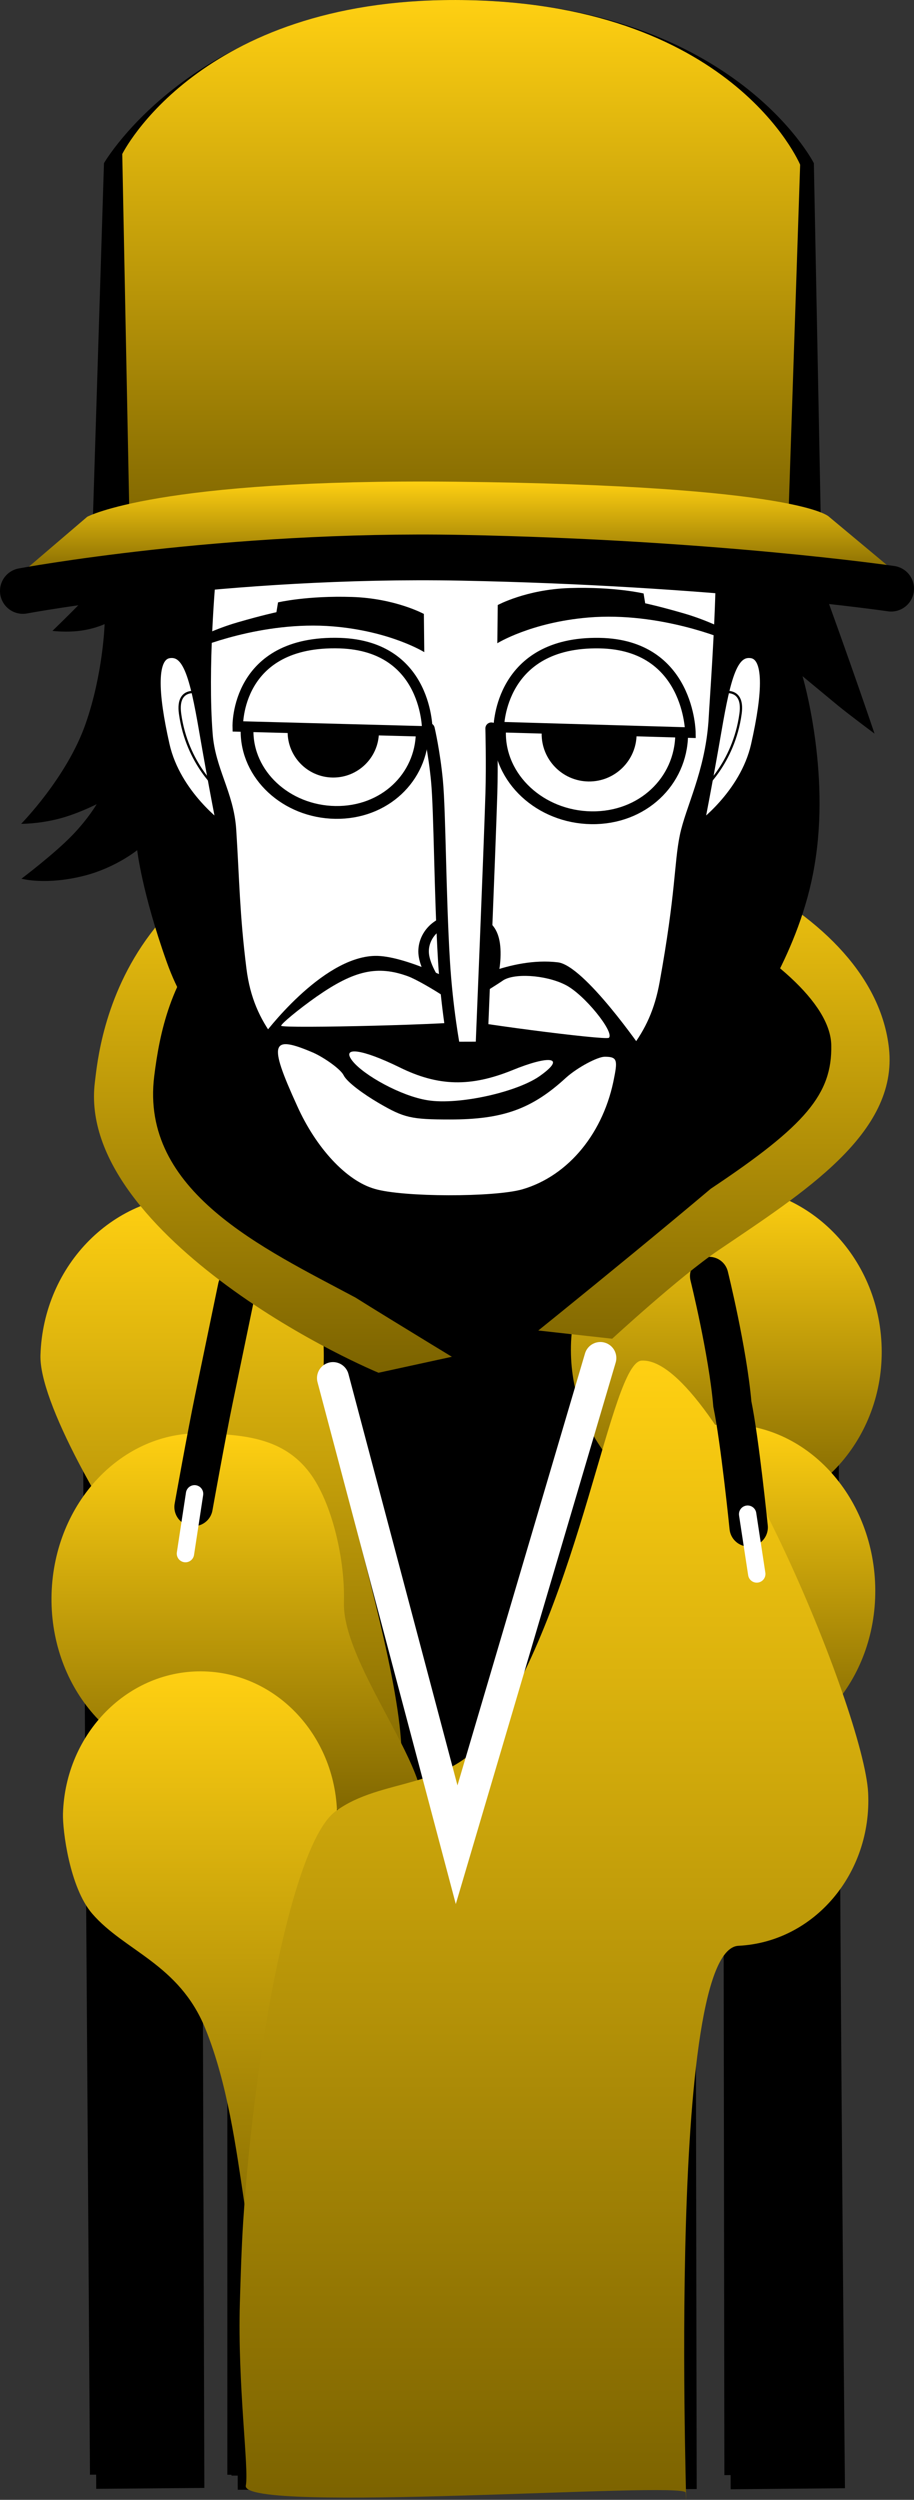<svg version="1.1" xmlns="http://www.w3.org/2000/svg" xmlns:xlink="http://www.w3.org/1999/xlink" width="100" height="273.221" viewBox="0,0,100,273.221"><rect x="0" y="0" width="100" height="273.221" fill="#333333" stroke="none"/><defs><linearGradient x1="214.893" y1="165.557" x2="214.893" y2="232.55" gradientUnits="userSpaceOnUse" id="color-1"><stop offset="0" stop-color="#ffd012"/><stop offset="1" stop-color="#7c6300"/></linearGradient><linearGradient x1="216.644" y1="191.576" x2="216.644" y2="234.691" gradientUnits="userSpaceOnUse" id="color-2"><stop offset="0" stop-color="#ffd012"/><stop offset="1" stop-color="#7c6300"/></linearGradient><linearGradient x1="212.614" y1="217.594" x2="212.614" y2="285.587" gradientUnits="userSpaceOnUse" id="color-3"><stop offset="0" stop-color="#ffd012"/><stop offset="1" stop-color="#7c6300"/></linearGradient><linearGradient x1="270.172" y1="164.578" x2="270.172" y2="200.574" gradientUnits="userSpaceOnUse" id="color-4"><stop offset="0" stop-color="#ffd012"/><stop offset="1" stop-color="#7c6300"/></linearGradient><linearGradient x1="270.465" y1="190.597" x2="270.465" y2="226.589" gradientUnits="userSpaceOnUse" id="color-5"><stop offset="0" stop-color="#ffd012"/><stop offset="1" stop-color="#7c6300"/></linearGradient><linearGradient x1="251.313" y1="183.628" x2="251.313" y2="308.145" gradientUnits="userSpaceOnUse" id="color-6"><stop offset="0" stop-color="#ffd012"/><stop offset="1" stop-color="#7c6300"/></linearGradient><linearGradient x1="244.513" y1="123.681" x2="244.513" y2="184.96" gradientUnits="userSpaceOnUse" id="color-7"><stop offset="0" stop-color="#ffd012"/><stop offset="1" stop-color="#7c6300"/></linearGradient><linearGradient x1="241.166" y1="34.924" x2="241.166" y2="94.091" gradientUnits="userSpaceOnUse" id="color-8"><stop offset="0" stop-color="#ffd012"/><stop offset="1" stop-color="#7c6300"/></linearGradient><linearGradient x1="240.831" y1="87.553" x2="240.831" y2="98.241" gradientUnits="userSpaceOnUse" id="color-9"><stop offset="0" stop-color="#ffd012"/><stop offset="1" stop-color="#7c6300"/></linearGradient></defs><g transform="translate(-190.707,-34.924)"><g data-paper-data="{&quot;isPaintingLayer&quot;:true}" fill-rule="nonzero" stroke-linejoin="miter" stroke-miterlimit="10" stroke-dasharray="" stroke-dashoffset="0" style="mix-blend-mode: normal"><path d="M201.545,304.392c0,0 -0.635,-94.384 -0.793,-118.012c-0.055,-8.153 8.187,-36.761 40.202,-36.921c31.602,-0.158 39.857,29.487 39.849,36.897c-0.077,46.243 0.654,117.986 0.654,117.986l-10.497,0.096l-0.159,-114.843c0,0 0.075,-3.099 -2.816,-3.154c-3.434,-0.065 -2.945,3.116 -2.945,3.116l0.205,114.87l-48.214,0.072l-0.305,-115.233c0,0 0.279,-2.919 -2.886,-2.934c-3.111,-0.015 -2.816,2.909 -2.816,2.909l0.353,115.067z" fill="#ffffff" stroke="#000000" stroke-width="2" stroke-linecap="butt"/><path d="M216.581,304.406v-119.201c0,0 0.757,-9.731 0.757,-14.639c0,-4.498 -0.757,-13.687 -0.757,-13.687c0,0 2.673,-2.353 4.656,-3.748c1.983,-1.395 5.172,-2.804 5.172,-2.804c0,0 -0.602,40.109 14.56,40.039c15.435,-0.072 13.832,-40.039 13.832,-40.039c0,0 3.913,1.52 6.166,2.947c2.253,1.427 4.754,3.605 4.754,3.605c0,0 -0.757,9.425 -0.757,14.192c0,4.842 0.757,14.639 0.757,14.639v118.697z" fill="#ffffff" stroke="#000000" stroke-width="2" stroke-linecap="butt"/><g><path d="M202.23,305.936c0,0 -0.635,-94.384 -0.793,-118.012c-0.055,-8.153 8.187,-36.761 40.202,-36.921c31.602,-0.158 39.857,29.487 39.849,36.897c-0.077,46.243 0.654,117.986 0.654,117.986l-10.497,0.096l-0.159,-114.843c0,0 0.075,-3.099 -2.816,-3.154c-3.434,-0.065 -2.945,3.116 -2.945,3.116l0.205,114.87l-48.214,0.072l-0.305,-115.233c0,0 0.279,-2.919 -2.886,-2.934c-3.111,-0.015 -2.816,2.909 -2.816,2.909l0.353,115.067z" fill="#000000" stroke="#000000" stroke-width="2" stroke-linecap="butt"/><g stroke="none" stroke-width="0" stroke-linecap="butt"><path d="M226.119,184.068c-0.299,9.937 14.851,48.763 5.466,48.48c-9.385,-0.283 -36.75,-39.567 -36.451,-49.503c0.299,-9.937 8.149,-17.763 17.534,-17.48c9.385,0.283 13.75,8.567 13.451,18.503z" fill="url(#color-1)"/><path d="M228.336,210.056c-0.234,7.776 13.181,22.268 6.965,24.596c-1.727,0.647 -21.58,-7.028 -23.5,-7.086c-8.833,-0.266 -15.75,-8.537 -15.451,-18.473c0.299,-9.937 7.702,-17.776 16.534,-17.51c4.716,0.142 8.886,0.566 11.703,4.307c2.459,3.266 3.888,9.535 3.748,14.167z" fill="url(#color-2)"/><path d="M227.584,234.045c-0.266,8.833 1.806,51.791 -6.475,51.541c-4.134,-0.124 -3.067,-16.996 -7.94,-28.951c-2.885,-7.08 -8.84,-8.449 -12.386,-12.568c-2.459,-2.857 -3.241,-9.113 -3.186,-10.924c0.266,-8.833 7.194,-15.791 15.475,-15.541c8.281,0.249 14.778,7.612 14.512,16.444z" fill="url(#color-3)"/></g><g data-paper-data="{&quot;index&quot;:null}" stroke="none" stroke-width="0" stroke-linecap="butt"><path d="M269.278,164.598c9.377,-0.466 17.379,7.204 17.873,17.133c0.494,9.929 -6.708,18.356 -16.085,18.822c-9.377,0.466 -17.379,-7.204 -17.873,-17.133c-0.494,-9.929 6.708,-18.356 16.085,-18.822z" fill="url(#color-4)"/><path d="M269.571,190.615c8.826,-0.439 16.381,7.254 16.874,17.183c0.494,9.929 -6.26,18.334 -15.086,18.773c-8.826,0.439 -16.381,-7.254 -16.874,-17.183c-0.494,-9.929 6.26,-18.334 15.086,-18.773z" fill="url(#color-5)"/><path d="M260.913,183.632c8.274,-0.412 24.337,38.409 24.776,47.235c0.439,8.826 -5.913,16.314 -14.187,16.725c-8.274,0.412 -5.337,68.591 -5.776,59.765c-0.063,-1.259 -48.743,2.371 -48.125,-0.77c0.363,-1.844 -0.914,-10.947 -0.649,-20.025c0.072,-2.483 0.185,-6.114 0.363,-8.825c1.256,-19.175 5.438,-41.377 10.086,-44.83c5.067,-3.765 12.471,-2.26 16.794,-8.496c10.096,-14.562 13.307,-40.609 16.718,-40.779z" fill="url(#color-6)"/></g><path d="M256.389,183.351l-15.722,53.194c0,0 -1.099,-4.145 -2.067,-7.791c-2.277,-8.586 -11.461,-43.209 -11.461,-43.209" fill="none" stroke="#ffffff" stroke-width="3.5" stroke-linecap="round"/><g fill="none" stroke-linecap="round"><path d="M211.884,199.633c0,0 1.404,-7.836 2.227,-11.806c0.838,-4.04 2.536,-12.227 2.536,-12.227" stroke="#000000" stroke-width="4.2"/><path d="M211.994,198.193l-0.997,6.534" data-paper-data="{&quot;index&quot;:null}" stroke="#ffffff" stroke-width="1.9"/></g><g data-paper-data="{&quot;index&quot;:null}" fill="none" stroke-linecap="round"><path d="M268.298,174.391c0,0 2.03,8.187 2.536,13.999c0.823,3.97 1.784,13.467 1.784,13.467" stroke="#000000" stroke-width="4.2"/><path d="M273.503,206.952l-0.997,-6.534" data-paper-data="{&quot;index&quot;:null}" stroke="#ffffff" stroke-width="1.9"/></g><g stroke="none" stroke-width="0" stroke-linecap="butt"><path d="M287.968,149.506c1.018,9.302 -9.38,15.785 -18.666,22.073c-4.24,2.871 -11.615,9.663 -11.615,9.663l-8.653,-0.961l-6.748,2.467l-10.163,2.213c0,0 -8.339,-3.433 -16.648,-9.565c-7.69,-5.675 -15.444,-13.714 -14.388,-22.193c0.479,-3.847 2.555,-29.511 39.405,-29.522c22.262,-0.006 45.803,10.529 47.477,25.825z" fill="url(#color-7)"/><path d="M281.656,149.152c0.105,5.347 -2.785,8.772 -13.184,15.696c-10.831,9.126 -24.979,20.403 -24.979,20.403c0,0 -10.293,-6.242 -13.885,-8.503c-10.062,-5.377 -23.601,-11.589 -22.026,-24.217c1.151,-9.223 4.789,-24.475 34.785,-25.213c12.59,-0.31 39.108,12.542 39.289,21.834z" fill="#000000"/></g></g><path d="M196.442,103.88c0,0 6.163,-5.922 6.292,-6.788c0.337,-2.271 -0.168,-40.173 35.968,-41.574c44.636,-0.914 39.015,35.349 41.531,42.19c3.45,9.381 6.157,17.4 6.157,17.4c0,0 -2.767,-2.054 -4.08,-3.134c-1.224,-1.008 -3.801,-3.146 -3.801,-3.146c0,0 3.091,10.348 1.311,20.695c-1.562,9.481 -7.298,17.225 -7.298,17.225l-1.155,-2.347c0,0 -1.023,2.198 -2.16,3.333c-1.137,1.135 -3.439,2.913 -3.439,2.913l-0.092,-3.704c0,0 -7.06,11.018 -24.351,10.872c-16.306,-0.255 -26.072,-10.675 -26.072,-10.675l-0.116,2.655c0,0 -3.895,-3.293 -6.181,-9.708c-2.725,-7.646 -3.239,-12.243 -3.239,-12.243c0,0 -2.339,1.899 -5.717,2.774c-4.233,1.097 -6.947,0.345 -6.947,0.345c0,0 3.608,-2.717 5.584,-4.77c1.76,-1.828 2.647,-3.377 2.647,-3.377c0,0 -2.108,1.085 -4.233,1.618c-2.217,0.556 -4.03,0.531 -4.03,0.531c0,0 4.975,-5.037 7.031,-10.874c1.941,-5.511 2.1,-10.957 2.1,-10.957c0,0 -1.362,0.662 -3.33,0.795c-1.248,0.085 -2.378,-0.049 -2.378,-0.049z" fill="#000000" stroke="none" stroke-width="1.5" stroke-linecap="butt"/><path d="M213.228,115.202c-0.577,-7.293 0.335,-17.154 0.335,-17.154c0,0 3.411,-0.041 13.914,-3.144c8.07,-2.384 20.547,-9.487 20.547,-9.487c0,0 -2.16,3.005 -3.408,4.46c-1.327,1.547 -3.993,4.563 -3.993,4.563c0,0 7.838,-1.668 14.675,-4.729c8.568,-3.536 10.593,-6.053 12.95,-4.593c2.783,1.724 1.03,23.183 0.718,28.741c-0.422,5.669 -2.533,9.5 -3.15,12.521c-0.617,3.021 -0.41,6.137 -2.206,16.04c-1.121,6.18 -4.162,8.925 -10.019,14.661c-5.858,5.736 -9.054,9.253 -13.014,9.322c-3.811,0.066 -8.936,-5.1 -13.935,-10.382c-5.324,-5.625 -8.875,-8.477 -9.716,-15.14c-0.757,-6 -0.777,-9.909 -1.123,-15.248c-0.253,-3.903 -2.261,-6.445 -2.576,-10.428z" fill="#ffffff" stroke="#000000" stroke-width="1.5" stroke-linecap="butt"/><path d="M261.298,100.863c0,0 1.524,0.318 4.256,1.11c2.495,0.724 4.449,1.744 4.449,1.744l0.195,1.17c0,0 -7.25,-3.13 -15.116,-2.471c-6.29,0.527 -9.963,2.812 -9.963,2.812l0.046,-4.177c0,0 3.127,-1.704 7.864,-1.856c4.904,-0.157 8.091,0.591 8.091,0.591z" data-paper-data="{&quot;index&quot;:null}" fill="#000000" stroke="none" stroke-width="1.5" stroke-linecap="butt"/><path d="" fill="#ffffff" stroke="#000000" stroke-width="1.4" stroke-linecap="butt"/><path d="" fill="#ffffff" stroke="#000000" stroke-width="1.9" stroke-linecap="butt"/><path d="M240.86,144.629c-1.034,0 -3.538,-3.26 -3.787,-5.364c-0.222,-1.882 1.315,-3.828 3.787,-3.828c2.472,0 4.202,0.491 4.03,4.189c-0.146,3.138 -1.558,5.003 -4.03,5.003z" fill="#ffffff" stroke="#000000" stroke-width="1.15" stroke-linecap="butt"/><path d="M214.927,125.325c0,0 -4.932,-3.517 -6.164,-8.975c-1.296,-5.743 -1.461,-9.733 0.48,-9.992c1.941,-0.259 2.703,2.377 3.733,8.356c1.029,5.979 1.951,10.611 1.951,10.611z" data-paper-data="{&quot;index&quot;:null}" fill="#ffffff" stroke="#000000" stroke-width="1" stroke-linecap="butt"/><path d="M214.725,121.377c0,0 -3.564,-2.923 -4.318,-8.451c-0.421,-3.083 2.157,-2.28 2.157,-2.28" fill="none" stroke="#000000" stroke-width="0.25" stroke-linecap="round"/><path d="M217.738,114.721c0.071,-4.892 4.838,-8.936 10.211,-8.858c5.373,0.078 9.027,4.248 8.956,9.14c-0.071,4.892 -4.124,8.794 -9.497,8.716c-5.373,-0.078 -9.742,-4.107 -9.671,-8.999z" fill="#ffffff" stroke="#000000" stroke-width="1.4" stroke-linecap="butt"/><path d="M222.176,114.839c0.04,-2.758 2.309,-4.962 5.067,-4.922c2.758,0.04 4.962,2.309 4.922,5.067c-0.04,2.758 -2.309,4.962 -5.067,4.922c-2.758,-0.04 -4.962,-2.309 -4.922,-5.067z" fill="#000000" stroke="none" stroke-width="1.5" stroke-linecap="butt"/><path d="" fill="#ffffff" stroke="#000000" stroke-width="1.4" stroke-linecap="butt"/><path d="" fill="#000000" stroke="none" stroke-width="1.5" stroke-linecap="butt"/><path d="" fill="#ffffff" stroke="#000000" stroke-width="1.15" stroke-linecap="butt"/><path d="M216.72,114.32c0,0 -0.247,-9.458 11.198,-9.103c9.714,0.333 9.547,9.652 9.547,9.652z" fill="#ffffff" stroke="#000000" stroke-width="1.15" stroke-linecap="butt"/><path d="" fill="#000000" stroke="none" stroke-width="1.5" stroke-linecap="butt"/><path d="M269.161,114.714c1.029,-5.979 1.791,-8.615 3.733,-8.356c1.941,0.259 1.776,4.249 0.48,9.992c-1.232,5.458 -6.164,8.975 -6.164,8.975c0,0 0.922,-4.633 1.951,-10.611z" data-paper-data="{&quot;index&quot;:null}" fill="#ffffff" stroke="#000000" stroke-width="1" stroke-linecap="butt"/><path d="M269.573,110.647c0,0 2.578,-0.803 2.157,2.28c-0.754,5.527 -4.318,8.451 -4.318,8.451" data-paper-data="{&quot;index&quot;:null}" fill="none" stroke="#000000" stroke-width="0.25" stroke-linecap="round"/><g><g stroke="none" stroke-width="0" stroke-linecap="butt"><path d="M200.75,95.424l1.333,-42.667c0,0 10.332,-17.902 38.5,-17.833c30.168,0.074 39.167,17.833 39.167,17.833l0.833,42.833z" fill="#000000"/><path d="M204.916,94.091l-0.833,-42.333c0,0 8.332,-16.902 36.5,-16.833c30.168,0.074 37.667,18 37.667,18l-1.333,40z" fill="url(#color-8)"/></g><path d="M192.248,98.241l8,-6.833c0,0 7.61,-4.19 40.333,-3.833c37.84,0.413 40.833,3.833 40.833,3.833l8,6.667c0,0 -31.961,-1.446 -48,-1.418c-16.344,0.028 -49.167,1.585 -49.167,1.585z" fill="url(#color-9)" stroke="none" stroke-width="0" stroke-linecap="butt"/><path d="M193.207,99.513c0,0 22.127,-4.123 48.001,-3.626c27.539,0.53 46.999,3.376 46.999,3.376" fill="none" stroke="#000000" stroke-width="5" stroke-linecap="round"/></g><g stroke-linecap="butt"><path d="M245.354,114.945c0.074,-5.087 5.031,-9.293 10.619,-9.212c5.587,0.081 9.387,4.418 9.314,9.505c-0.074,5.087 -4.288,9.145 -9.875,9.064c-5.587,-0.081 -10.131,-4.271 -10.057,-9.358z" fill="#ffffff" stroke="#000000" stroke-width="1.4"/><path d="M249.969,115.068c0.042,-2.868 2.401,-5.16 5.269,-5.119c2.869,0.042 5.16,2.401 5.119,5.269c-0.042,2.868 -2.401,5.16 -5.269,5.119c-2.868,-0.042 -5.16,-2.401 -5.119,-5.269z" fill="#000000" stroke="none" stroke-width="1.5"/><path d="M245.283,114.392c0,0 0.066,-9.375 11.024,-9.177c9.849,0.172 9.937,9.783 9.937,9.783z" fill="#ffffff" stroke="#000000" stroke-width="1.15"/></g><path d="M221.127,100.76c0,0 3.187,-0.748 8.091,-0.591c4.736,0.151 7.864,1.856 7.864,1.856l0.046,4.177c0,0 -3.674,-2.285 -9.963,-2.812c-7.866,-0.659 -15.116,2.471 -15.116,2.471l0.195,-1.17c0,0 1.954,-1.02 4.449,-1.744c2.732,-0.792 4.256,-1.11 4.256,-1.11z" data-paper-data="{&quot;index&quot;:null}" fill="#000000" stroke="none" stroke-width="1.5" stroke-linecap="butt"/><g stroke="none" stroke-linecap="butt"><path d="M261.026,149.72c0,0 -1.603,19.45 -21.028,19.45c-21.053,0 -20.485,-21.078 -20.485,-21.078c0,0 6.304,-8.534 12.189,-8.694c3.305,-0.09 9.505,3.164 9.505,3.164c0,0 5.293,-3.085 10.535,-2.459c2.915,0.348 9.284,9.617 9.284,9.617z" fill="#000000" stroke-width="0"/><path d="M225.397,143.815c4.07,-2.83 6.6,-3.405 9.949,-2.186c1.632,0.599 7.487,4.232 6.851,4.851c-0.382,0.392 -20.729,0.887 -20.729,0.556c0,-0.207 1.809,-1.734 3.928,-3.222z" data-paper-data="{&quot;noHover&quot;:false,&quot;origItem&quot;:[&quot;Path&quot;,{&quot;applyMatrix&quot;:true,&quot;segments&quot;:[[[834.56139,393.52468],[0,0],[-0.78126,0.5481]],[[833.10827,394.67418],[0,-0.07614],[0,0.1218]],[[839.25671,394.3773],[-0.14062,0.14462],[0.23438,-0.22838]],[[838.03797,392.75582],[0.60156,0.22078],[-1.23438,-0.44914]],[[834.56141,393.52468],[1.5,-1.04292],[0,0]]],&quot;closed&quot;:true,&quot;fillColor&quot;:[0,0,0]}]}" fill="#ffffff" stroke-width="0.5"/><path d="M245.657,142.142c1.166,-0.888 4.689,-0.689 6.873,0.406c2.077,1.012 5.433,5.201 4.797,5.8c-0.254,0.33 -16.779,-1.832 -17.287,-2.245c-0.382,-0.269 4.855,-3.424 5.618,-3.961z" data-paper-data="{&quot;noHover&quot;:false,&quot;origItem&quot;:[&quot;Path&quot;,{&quot;applyMatrix&quot;:true,&quot;segments&quot;:[[[842.01447,392.95374],[0,0],[-0.28124,0.19792]],[[841.25665,394.34684],[-0.14062,-0.09896],[0.1875,0.15226]],[[846.13947,395.14616],[-0.09376,0.1218],[0.23438,-0.22076]],[[844.39729,393.12884],[0.76562,0.37302],[-0.80468,-0.40346]],[[842.01447,392.95376],[0.4297,-0.32734],[0,0]]],&quot;closed&quot;:true,&quot;fillColor&quot;:[0,0,0]}]}" fill="#ffffff" stroke-width="0.5"/><path d="M234.415,151.576c4.261,2.107 7.792,2.15 12.307,0.332c4.133,-1.694 5.904,-1.45 3.191,0.512c-2.395,1.818 -8.981,3.316 -12.415,2.758c-2.904,-0.454 -6.99,-2.733 -8.22,-4.283c-1.293,-1.632 1.003,-1.343 5.136,0.681z" data-paper-data="{&quot;noHover&quot;:false,&quot;origItem&quot;:[&quot;Path&quot;,{&quot;applyMatrix&quot;:true,&quot;segments&quot;:[[[835.99101,396.14338],[-0.47656,-0.6014],[0.45312,0.57094]],[[838.99101,397.63544],[-1.07032,-0.16748],[1.26562,0.20554]],[[843.39727,396.69148],[-0.88282,0.66992],[1,-0.7232]],[[842.42071,396.49356],[1.52344,-0.62424],[-1.66406,0.6699]],[[837.68633,396.36414],[1.57032,0.77648],[-1.52344,-0.74602]]],&quot;closed&quot;:true,&quot;fillColor&quot;:[0,0,0]}]}" fill="#ffffff" stroke-width="0.5"/><path d="M225.044,150.008c1.166,0.537 2.952,1.776 3.269,2.458c0.382,0.744 2.155,2.042 3.893,3.054c2.713,1.57 3.471,1.76 7.732,1.76c5.744,0 8.939,-1.113 12.691,-4.563c1.293,-1.157 3.476,-2.296 4.239,-2.296c1.293,0 1.431,0.302 1.049,2.202c-1.102,6.031 -4.961,10.806 -10.069,12.293c-3.052,0.867 -13.071,0.871 -16.165,-0.059c-3.095,-0.888 -6.412,-4.488 -8.468,-9.073c-3.18,-6.961 -2.877,-7.801 1.829,-5.777z" data-paper-data="{&quot;noHover&quot;:false,&quot;origItem&quot;:[&quot;Path&quot;,{&quot;applyMatrix&quot;:true,&quot;segments&quot;:[[[833.75677,397.93994],[-1.17188,-2.56542],[0.75782,1.68998]],[[836.85053,401.20572],[-1.14064,-0.32734],[1.14062,0.34256]],[[842.66303,401.22856],[-1.125,0.31972],[1.88282,-0.5481]],[[846.35053,396.79046],[-0.40624,2.22286],[0.14062,-0.70036]],[[845.96771,395.99114],[0.47658,0],[-0.28124,0]],[[844.59271,396.76762],[0.47656,-0.4263],[-1.38282,1.2713]],[[839.92083,398.48806],[2.1172,0],[-1.57032,0]],[[836.87395,397.81054],[1,0.57856],[-0.64062,-0.37302]],[[835.44427,396.66866],[0.14062,0.27406],[-0.11718,-0.25122]],[[834.42083,395.8465],[0.4297,0.19794],[-1.73438,-0.74602]]],&quot;closed&quot;:true,&quot;fillColor&quot;:[0,0,0]}]}" fill="#ffffff" stroke-width="0.5"/></g><path d="M244.462,114.535c0,0 0.103,3.97 0.006,7.127c-0.192,6.251 -1.081,27.761 -1.081,27.761l-2.982,0.009c0,0 -0.803,-4.173 -1.123,-9.5c-0.434,-7.211 -0.45,-16.293 -0.763,-19.632c-0.298,-3.165 -0.896,-5.715 -0.896,-5.715" fill="#ffffff" stroke="#000000" stroke-width="1.3" stroke-linecap="round"/></g></g></svg>